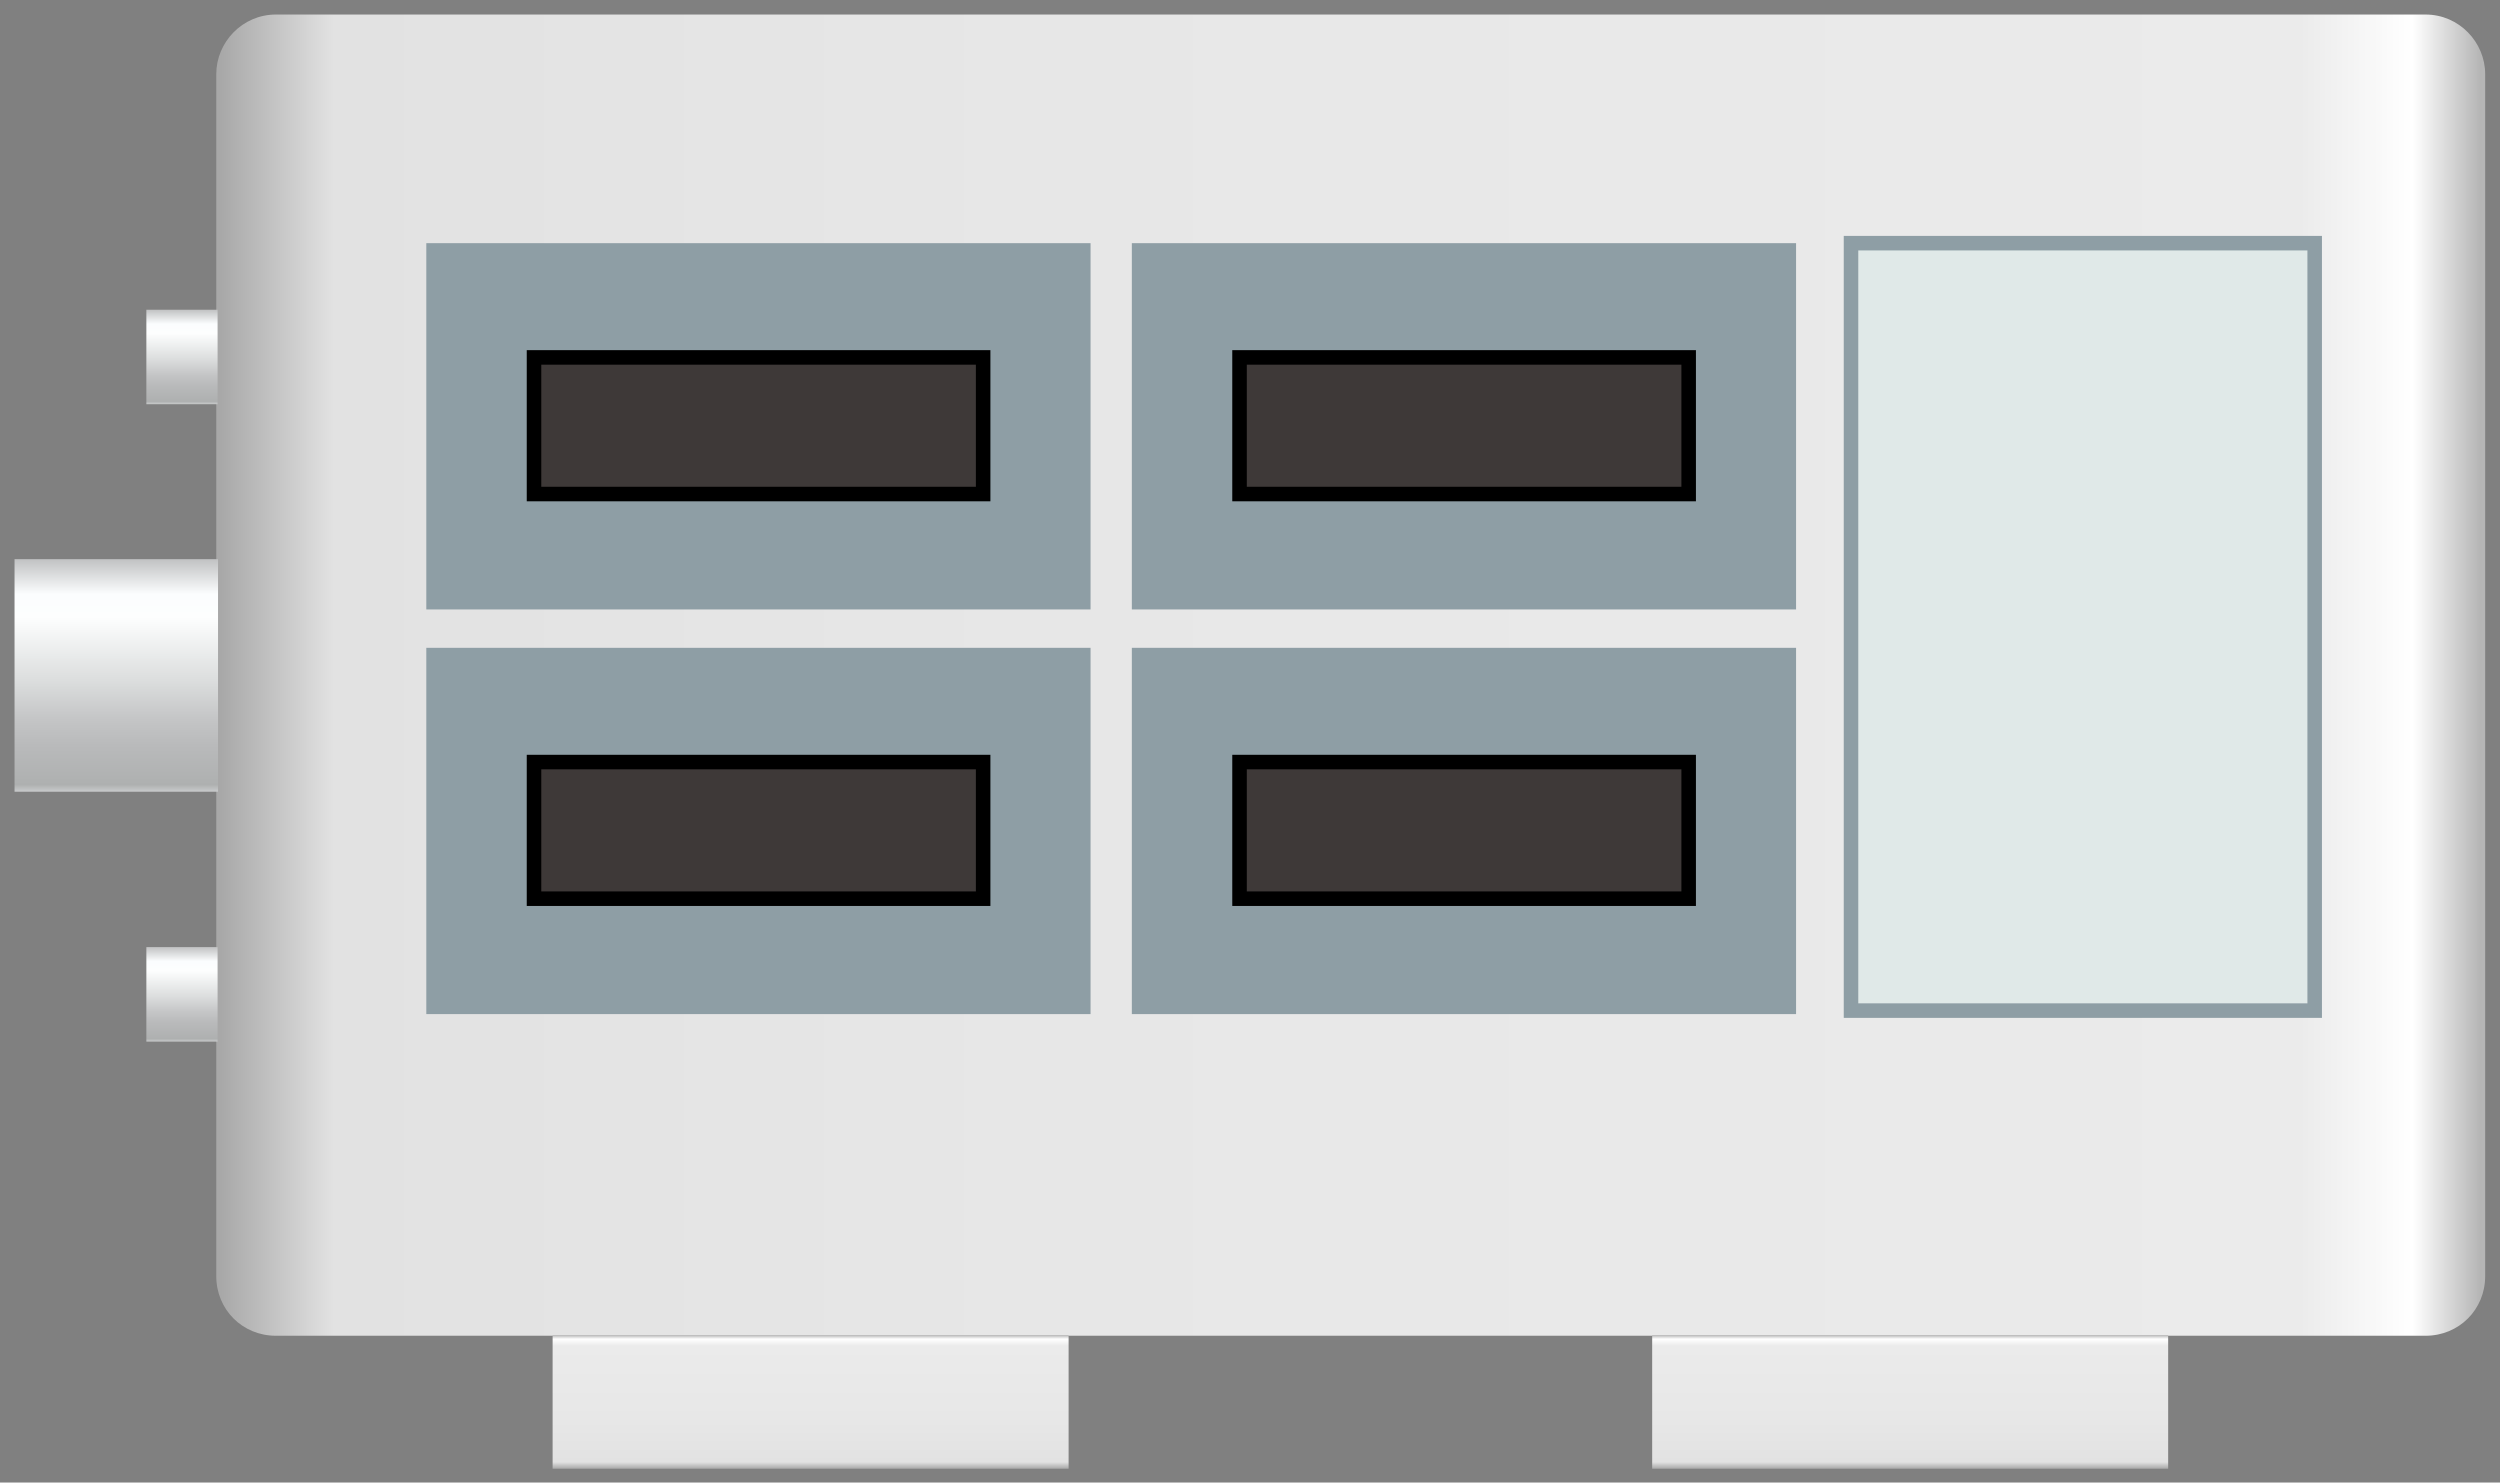 <svg height="102" xmlns:xlink="http://www.w3.org/1999/xlink" viewBox="0 0 172 102" width="172" xmlns="http://www.w3.org/2000/svg">
    <rect x="0" y="0" width="172" height="102" fill="#808080" stroke="none"/>
    <defs>
        <linearGradient id="lg1" y1="0%" x1="100%" x2="0%" y2="0%">
            <stop stop-color="#b5b5b5" offset="0"/>
            <stop stop-color="#ffffff" offset="0.03"/>
            <stop stop-color="#ebebeb" offset="0.08"/>
            <stop stop-color="#e7e7e7" offset="0.64"/>
            <stop stop-color="#e2e2e2" offset="0.95"/>
            <stop stop-color="#a8a8a8" offset="1"/>
        </linearGradient>
        <linearGradient id="lg2" y1="0%" x1="0%" x2="0%" y2="100%">
            <stop stop-color="#b5b5b5" offset="0"/>
            <stop stop-color="#ffffff" offset="0.03"/>
            <stop stop-color="#ebebeb" offset="0.08"/>
            <stop stop-color="#e7e7e7" offset="0.64"/>
            <stop stop-color="#e2e2e2" offset="0.95"/>
            <stop stop-color="#a8a8a8" offset="1"/>
        </linearGradient>
        <linearGradient id="lg3" y1="0%" x1="0%" x2="0%" y2="100%">
            <stop stop-color="#c1c2c3" offset="0"/>
            <stop stop-color="#fbfdfe" offset="0.15"/>
            <stop stop-color="#fdfefe" offset="0.25"/>
            <stop stop-color="#dcdede" offset="0.52"/>
            <stop stop-color="#c4c5c6" offset="0.69"/>
            <stop stop-color="#b9babb" offset="0.8"/>
            <stop stop-color="#aeb0b0" offset="0.97"/>
            <stop stop-color="#c8cacb" offset="1"/>
        </linearGradient>
    </defs>
    <g transform="translate(1,1)">
        <path id="shape1" d="M4.1,0L152,0C154.3,0,156.1,1.9,156.1,4.1L156.1,86.8C156.1,89.1,154.3,90.9,152,90.9L4.1,90.9C1.8,90.9,0,89.1,0,86.8L0,4.1C0,1.9,1.8,0,4.1,0z" fill="url(#lg1)" transform="translate(13.88,0)"/>
        <path id="shape2" d="M0,0L45.7,0L45.7,25.2L0,25.2L0,0z" fill="#8e9ea5" transform="translate(28.33,15.73)"/>
        <path id="shape3" d="M0,0L45.7,0L45.7,25.2L0,25.2L0,0z" fill="#8e9ea5" transform="translate(76.87,15.73)"/>
        <path id="shape4" d="M0,0L45.7,0L45.7,25.2L0,25.2L0,0z" fill="#8e9ea5" transform="translate(28.33,43.57)"/>
        <path id="shape5" d="M0,0L45.7,0L45.7,25.2L0,25.2L0,0z" fill="#8e9ea5" transform="translate(76.87,43.57)"/>
        <path stroke="#8e9ea5" id="shape6" d="M0,0L31.9,0L31.9,52.8L0,52.8L0,0z" fill="#e0e9e8" transform="translate(126.35,15.73)"/>
        <path id="shape7" d="M0,0L35.5,0L35.5,9.2L0,9.2L0,0z" fill="url(#lg2)" transform="translate(37.02,90.85)"/>
        <path id="shape8" d="M0,0L35.5,0L35.5,9.2L0,9.2L0,0z" fill="url(#lg2)" transform="translate(112.67,90.85)"/>
        <g transform="translate(-0,20.31)">
            <path id="shape9" d="M14,0L0,0L0,16L14,16L14,0z" fill="url(#lg3)" transform="translate(0,17.16)"/>
            <path id="shape10" d="M4.9,0L0,0L0,6.5L4.9,6.5L4.9,0z" fill="url(#lg3)" transform="translate(9.07,-0)"/>
            <path id="shape11" d="M4.9,0L0,0L0,6.5L4.9,6.5L4.9,0z" fill="url(#lg3)" transform="translate(9.07,43.85)"/>
        </g>
        <path stroke="#000000" id="shape12" d="M0,0L30.9,0L30.9,9.4L0,9.4L0,0z" fill="#3e3938" transform="translate(35.74,23.59)"/>
        <path stroke="#000000" id="shape13" d="M0,0L30.9,0L30.9,9.4L0,9.4L0,0z" fill="#3e3938" transform="translate(84.28,23.59)"/>
        <path stroke="#000000" id="shape14" d="M0,0L30.9,0L30.9,9.4L0,9.4L0,0z" fill="#3e3938" transform="translate(35.74,51.43)"/>
        <path stroke="#000000" id="shape15" d="M0,0L30.9,0L30.9,9.4L0,9.4L0,0z" fill="#3e3938" transform="translate(84.28,51.43)"/>
    </g>
</svg>
